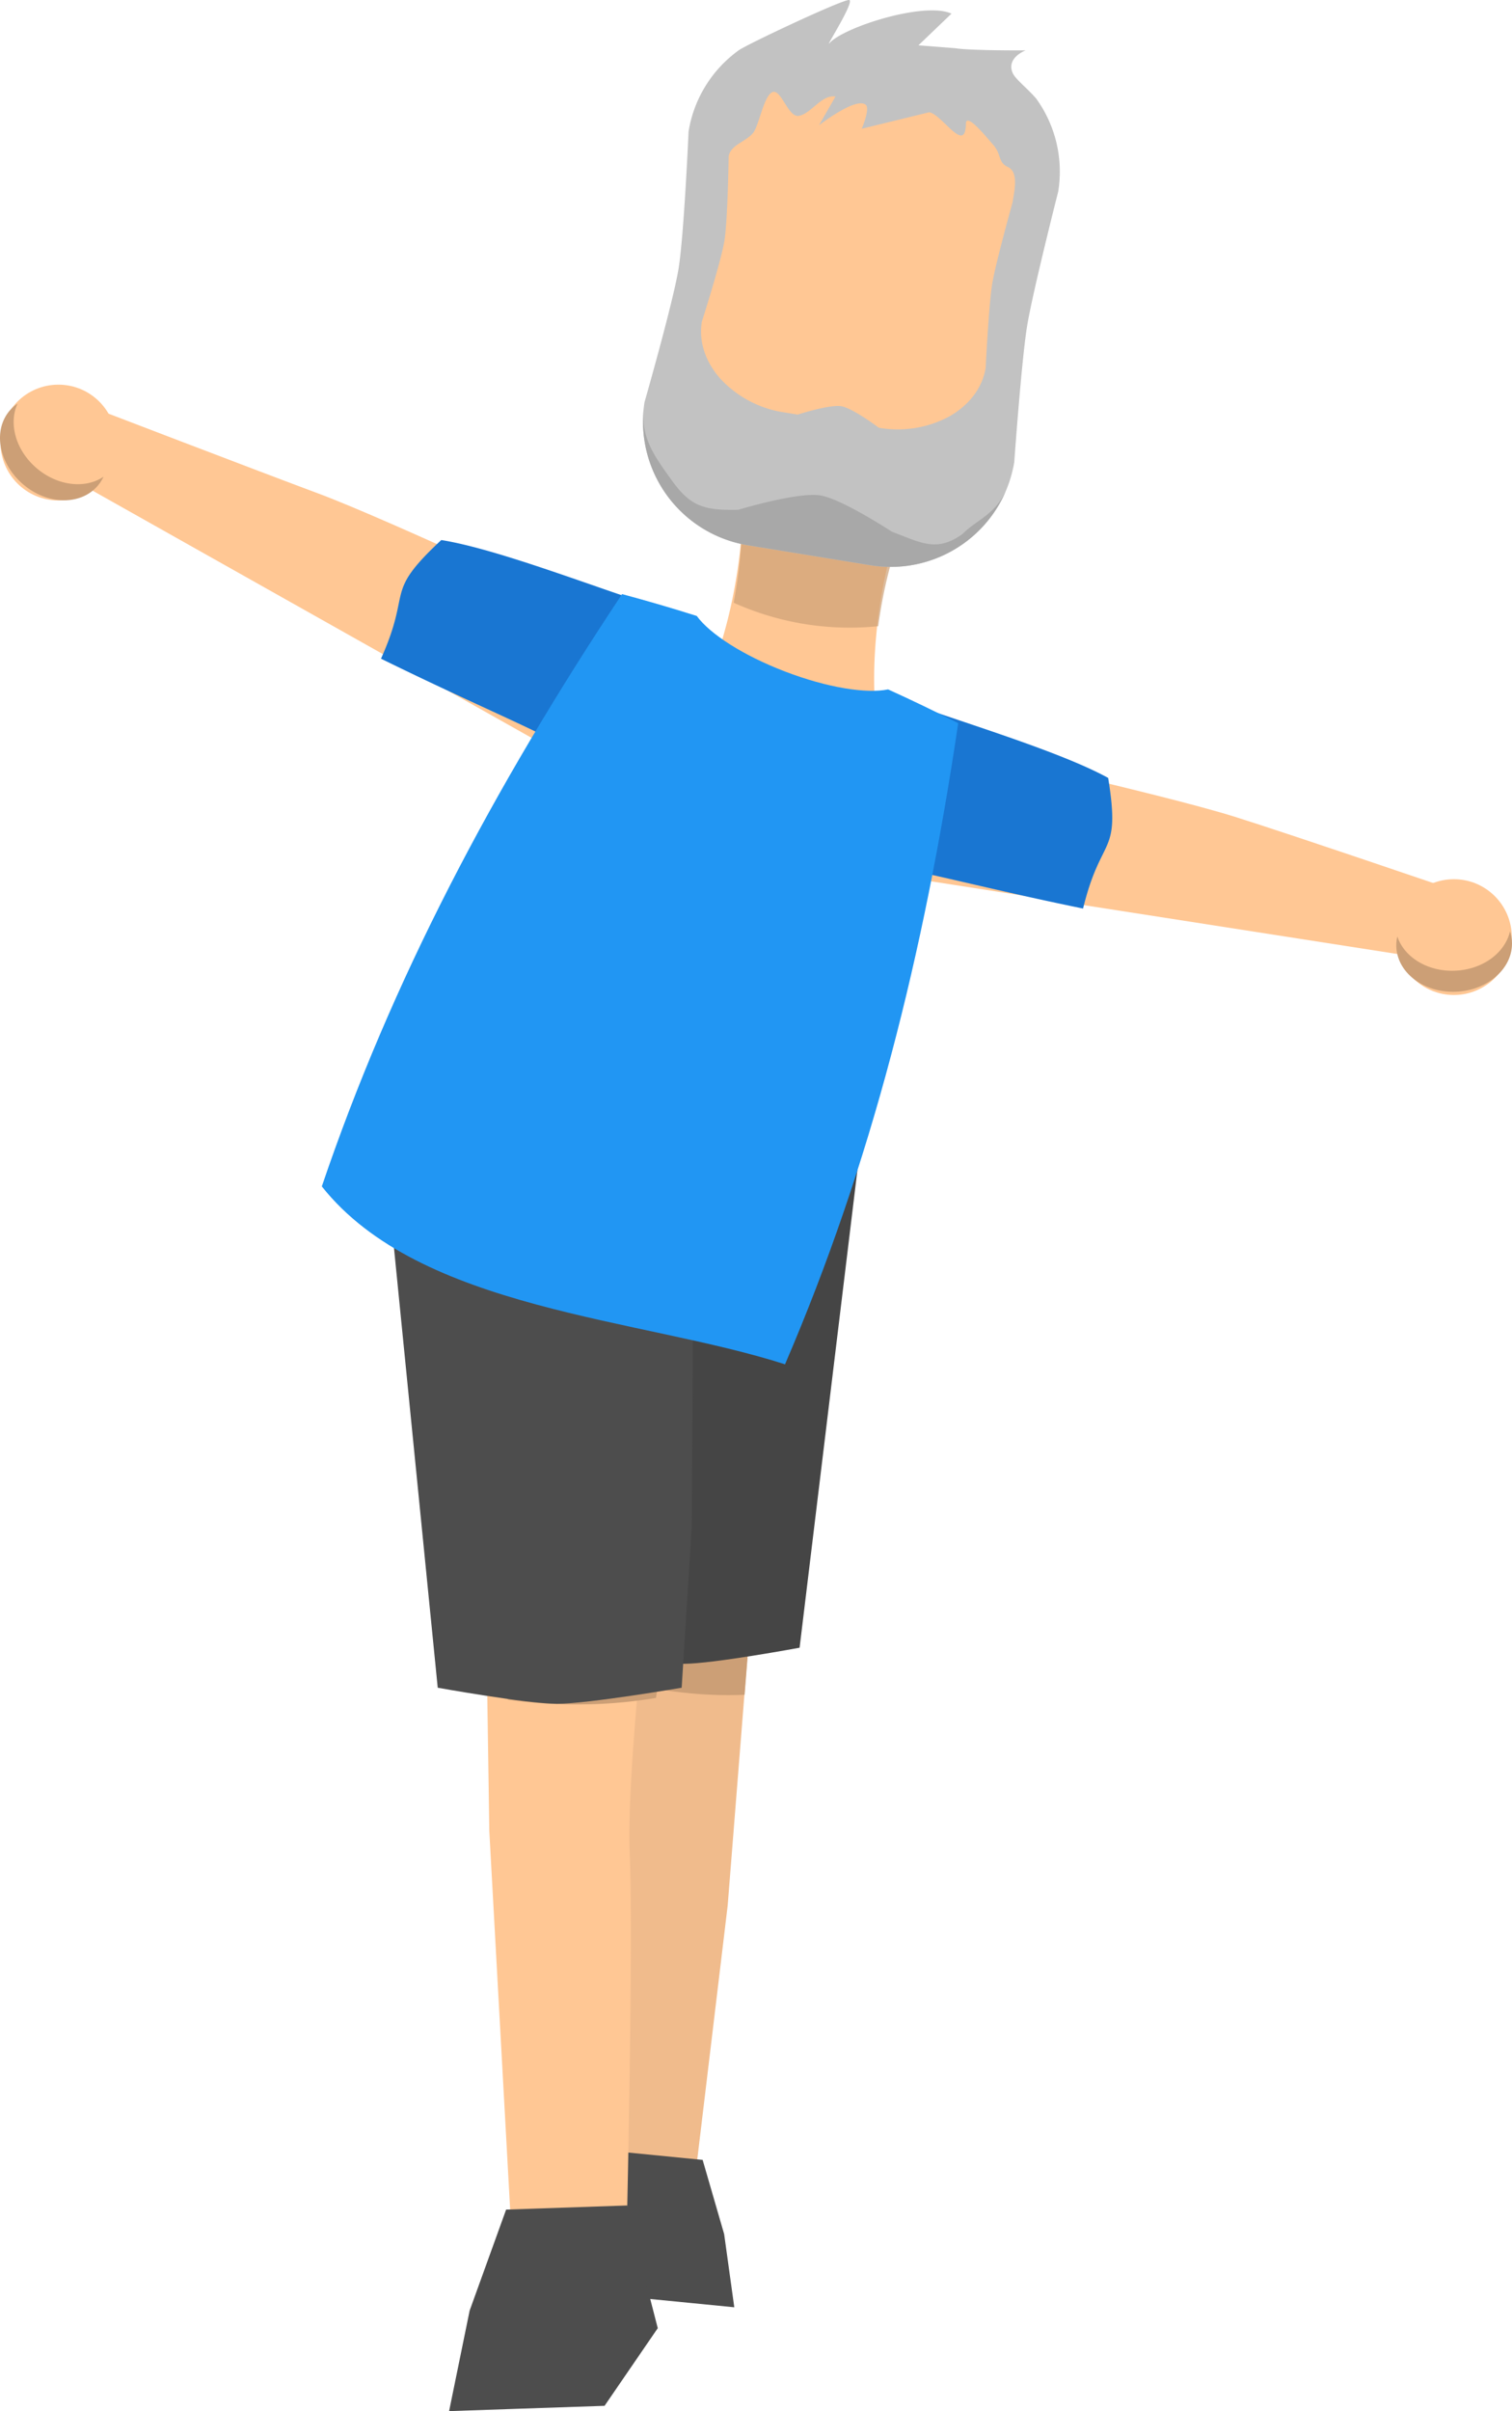 <svg xmlns="http://www.w3.org/2000/svg" viewBox="0 0 602.14 959.85"><defs><style>.cls-1{fill:#f0bb8c;}.cls-2,.cls-9{fill:#cc9f76;}.cls-3{fill:#4d4d4d;}.cls-4{fill:#ffc794;}.cls-5{fill:#454545;}.cls-6{fill:#ccc;}.cls-7{fill:#fbb03b;}.cls-8{fill:#1976d2;}.cls-9{opacity:0.69;}.cls-10{fill:#c2c2c2;}.cls-11{fill:#a8a8a8;}.cls-12{fill:#2196f3;}</style></defs><title>person_desbalan_3</title><g id="Inferior_3_balan" data-name="Inferior 3 balan"><path class="cls-1" d="M395.77,898.48l33.78-4.72,12.92-107.85,9.59-120.82-53.47-5.26s6.72,97.95,3.27,130.12C399.17,815,395.77,898.48,395.77,898.48Z" transform="translate(-152.68 -27.31)"/><path class="cls-2" d="M401.38,696.75c-.62-12.46-1.26-23.44-1.72-30.9a145.54,145.54,0,0,1,30.73,0,159.51,159.51,0,0,1,21.41,3.56L449.21,702a156.89,156.89,0,0,1-22.32-.66A151.71,151.71,0,0,1,401.38,696.75Z" transform="translate(-152.68 -27.31)"/><polygon class="cls-3" points="279.82 859.85 245.24 856.44 240.82 870.94 234.25 890.97 248.05 914.16 274.22 916.73 292.42 918.52 288.39 889.41 279.82 859.85"/><path class="cls-4" d="M376.87,646.21a218,218,0,0,1-31-1.09l1.67,111.09,8.3,150.68,46.4,9.55s2.73-116,1.23-151c-1.09-25.67,4.33-80.81,9.18-123.37A211.1,211.1,0,0,1,376.87,646.21Z" transform="translate(-152.68 -27.31)"/><path class="cls-2" d="M413.93,703.25c2.25-15.15,4.36-28.48,5.82-37.54A179.44,179.44,0,0,0,382.22,662a193.5,193.5,0,0,0-26.58,1.77l-.76,40.17a192.24,192.24,0,0,0,27.34,1.89A187.58,187.58,0,0,0,413.93,703.25Z" transform="translate(-152.68 -27.31)"/><path class="cls-5" d="M373.8,619.26l7,64s33,6.37,44.21,6.4c11.64,0,46.1-6.4,46.1-6.4L495,486l-120.37.09" transform="translate(-152.68 -27.31)"/><path class="cls-3" d="M429,502l-121.63-.09L327,699.19s35.42,6.36,47.38,6.4c12.54,0,49.77-6.4,49.77-6.4l4-64" transform="translate(-152.68 -27.31)"/><path class="cls-6" d="M352.65,701.24" transform="translate(-152.68 -27.31)"/><path class="cls-7" d="M377.39,797.74" transform="translate(-152.68 -27.31)"/><path class="cls-7" d="M377.62,804.4" transform="translate(-152.68 -27.31)"/><polygon class="cls-3" points="201.56 879.63 249.8 877.99 254.63 898.49 261.95 926.84 240.76 957.75 204.25 958.99 178.85 959.86 187.03 919.85 201.56 879.63"/></g><g id="Superior_desbalanceado" data-name="Superior desbalanceado"><circle class="cls-4" cx="579" cy="373.06" r="23.05"/><path class="cls-4" d="M526.11,323.49s88.62,19.7,118.1,28.91c21.35,6.68,88.73,29.68,88.73,29.68l-16.13,26.21L517.19,377.18Z" transform="translate(-152.68 -27.31)"/><path class="cls-2" d="M732.25,413.74c11-.49,19.82-7.17,21.77-15.66a15.17,15.17,0,0,1,.78,4.15c.48,10.41-9.45,19.31-22.17,19.89s-23.4-7.4-23.87-17.8a15.13,15.13,0,0,1,.4-4.21C711.87,408.39,721.3,414.24,732.25,413.74Z" transform="translate(-152.68 -27.31)"/><path class="cls-8" d="M507.8,322.21a26.77,26.77,0,0,0,.32-17.47c22,8.5,65.16,20.88,85.88,32.26,5.08,31.5-2.73,22.14-10,52-78-16-92-26-144.78-15.5q6-17.26,12.5-34.31C477.29,345.87,501.33,339.05,507.8,322.21Z" transform="translate(-152.68 -27.31)"/><circle class="cls-4" cx="23.25" cy="176.18" r="23.05"/><path class="cls-4" d="M390.35,273.21s-82.12-38.72-111.06-49.5c-21-7.8-93.15-35.45-93.15-35.45l-3.3,30.6L364.51,321.12Z" transform="translate(-152.68 -27.31)"/><path class="cls-2" d="M167.29,213.71c-8.36-7.1-11.27-17.81-7.61-25.72a15.9,15.9,0,0,0-3.17,2.81c-6.74,7.94-4.35,21,5.35,29.3s23,8.5,29.77.56a15.5,15.5,0,0,0,2.27-3.57C186.68,222,175.64,220.82,167.29,213.71Z" transform="translate(-152.68 -27.31)"/><path class="cls-8" d="M405.61,283.41a26.79,26.79,0,0,1,10.44-14c-22.59-6.76-64.29-23.41-87.64-27.11-23.3,21.78-11.4,19.17-24,47.23,71.45,35.13,88.65,35.81,123.93,76.44q5.82-17.34,11.14-34.77C415.23,320.8,400.4,300.69,405.61,283.41Z" transform="translate(-152.68 -27.31)"/><path class="cls-4" d="M503.39,266.53a183.14,183.14,0,0,1,12.9-44.6l-68.48-11.12a183,183,0,0,1-1.88,46.38c-3.63,22.34-10.57,42.13-19,56.61l-.66,4.08,77.81,12.65.18-1.12C500.13,312.57,499.52,290.33,503.39,266.53Z" transform="translate(-152.68 -27.31)"/><path class="cls-9" d="M516,227.42l-68.47-11.13a183,183,0,0,1-1.89,46.38c-.25,1.54-.51,3.06-.8,4.57a112.39,112.39,0,0,0,57.57,9.36q.31-2.28.69-4.59A183.5,183.5,0,0,1,516,227.42Z" transform="translate(-152.68 -27.31)"/><path class="cls-10" d="M499.54,252.39l-24.54-4-24.54-4a49.86,49.86,0,0,1-41.1-57s11.34-39.57,13.54-53.09,4-54.65,4-54.65A49.56,49.56,0,0,1,446.92,47.3c3.16-2.28,39.42-19.38,43.74-20C493.82,26.88,481,46.8,483,44.5c5.41-6.28,37.8-16.72,48.6-11.76L518.44,45.35,533,46.49c6,1,28.12.88,28.12.88s-7.83,2.91-5.15,9c1,2.38,5.88,6.13,9.35,10.17a49.6,49.6,0,0,1,8.79,37S564,143.33,561.76,156.83s-5.16,54.45-5.16,54.45a49.88,49.88,0,0,1-57.06,41.11Z" transform="translate(-152.68 -27.31)"/><path class="cls-11" d="M536,239.88c-10.34,7.45-16.53,3.45-28.12-.89,0,0-19.71-12.92-28.37-14.44-8.87-1.55-32.87,5.72-32.87,5.72-13.56.26-18.92-1.31-26.37-11.66s-13.08-17.76-10.89-31.25a49.86,49.86,0,0,0,41.1,57l24.54,4,24.54,4a49.94,49.94,0,0,0,53.72-29.61C548.72,232.39,541.59,234.22,536,239.88Z" transform="translate(-152.68 -27.31)"/><path class="cls-4" d="M502.67,197.6s-10.31-7.78-14.95-8.57-17.36,3.32-17.36,3.32l-5.37-.87a43.39,43.39,0,0,1-25.17-13.12c-5.95-6.54-9-14.72-7.63-23,0,0,7.68-24,9-32.29s1.67-33.48,1.67-33.48c.74-4.6,6.68-5.76,9.67-9.28,2.37-2.79,4.15-14.31,7.55-16.22,3.61-2,6.37,10.16,10.77,9.33,5-.94,9-8.57,14.55-7.67l-6.56,11.43S493.38,65.87,497.4,69c1.93,1.48-1.55,9.57-1.55,9.57L522.71,72c5.18.84,14.45,16.92,14.62,4.63.07-4.81,8,5.06,10.94,8.39,3.3,3.78,1.77,6.89,5.72,8.73,4.46,2.06,2.7,9.35,1.91,14.22,0,0-6.77,24.2-8.1,32.44s-2.59,33.33-2.59,33.33c-1.34,8.24-6.8,15-14.51,19.37A43.39,43.39,0,0,1,502.67,197.6Z" transform="translate(-152.68 -27.31)"/><path class="cls-12" d="M534.28,315.21q-13.8-7.05-27.93-13.45c-8.62,1.8-24.25-.69-41-7.1s-30-15-35.19-22.14q-14.79-4.68-29.75-8.7c-51.62,77.76-91.73,153.74-119.57,235.8C320,549,408,552,465.31,570.44,499.55,490.83,520.58,407.53,534.28,315.21Z" transform="translate(-152.68 -27.31)"/></g></svg>